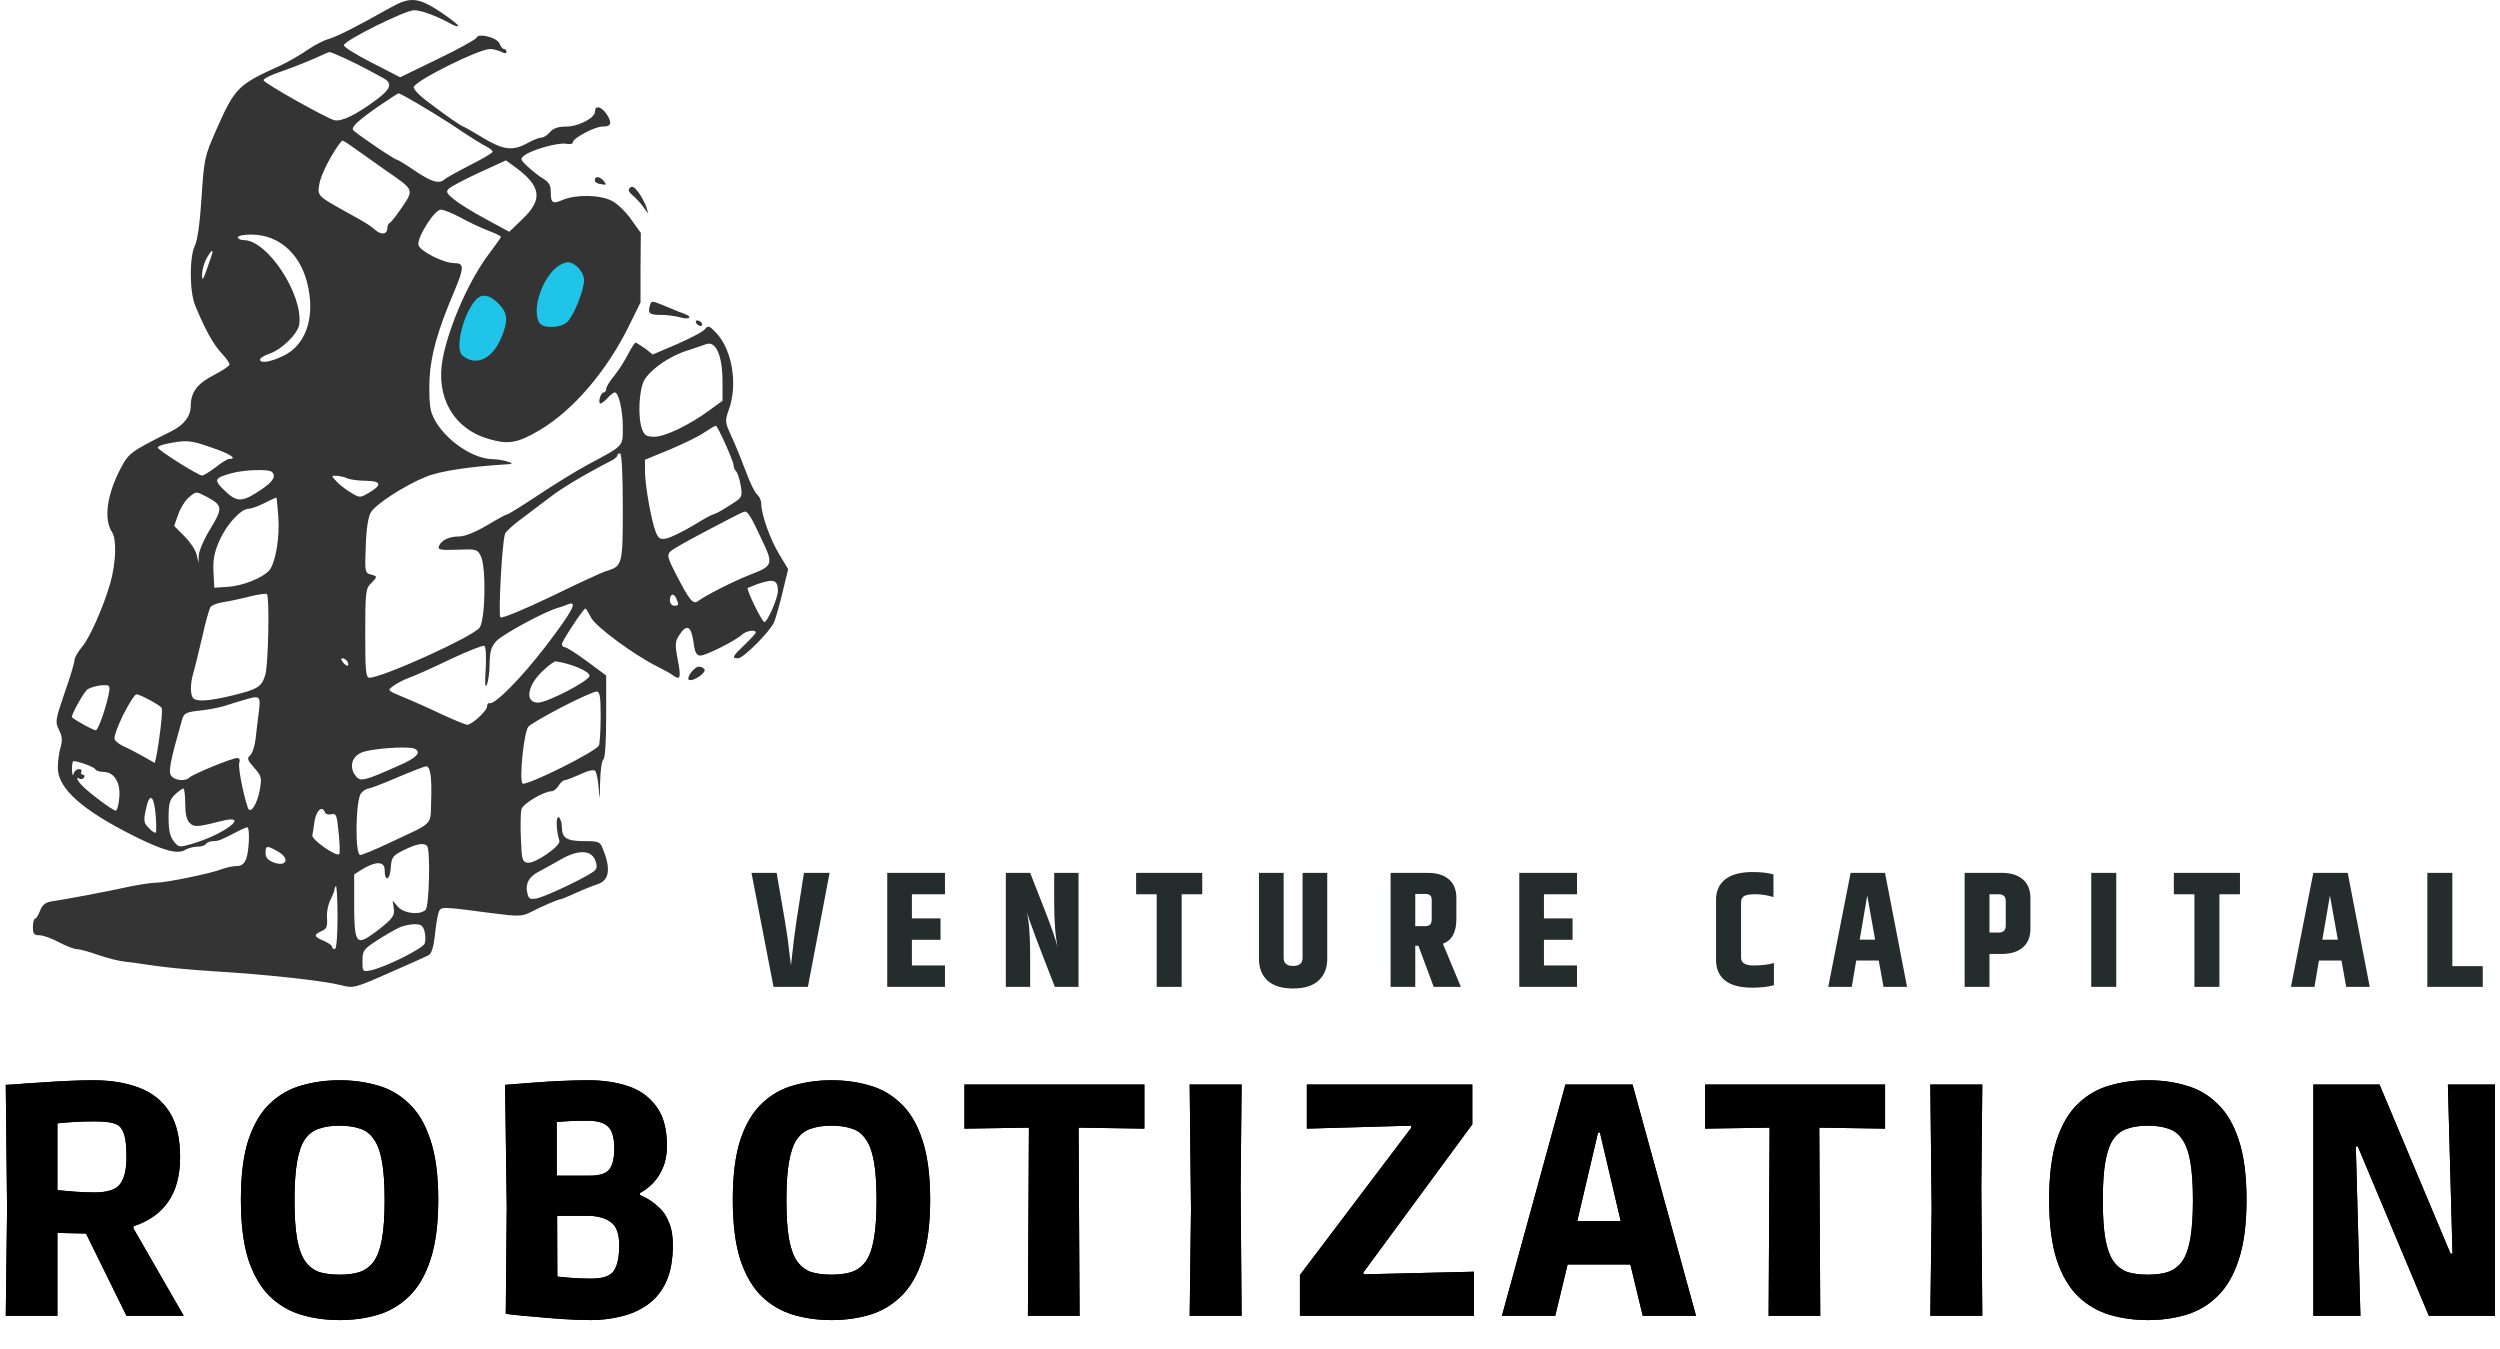 <svg width="76" height="41" viewBox="0 0 76 41" fill="none" xmlns="http://www.w3.org/2000/svg">
<path d="M0.175 40L0.215 36.74L0.175 32.98C0.215 32.98 0.332 32.973 0.525 32.96C0.719 32.94 0.952 32.923 1.225 32.91C1.499 32.89 1.779 32.873 2.065 32.86C2.352 32.847 2.609 32.84 2.835 32.84C3.375 32.84 3.842 32.917 4.235 33.07C4.635 33.223 4.942 33.47 5.155 33.81C5.369 34.15 5.475 34.607 5.475 35.18C5.475 35.733 5.355 36.183 5.115 36.53C4.875 36.877 4.522 37.127 4.055 37.28V37.34L5.585 40H3.845L2.615 37.5L1.745 37.48V40H0.175ZM2.865 36.25C3.272 36.25 3.535 36.163 3.655 35.99C3.782 35.817 3.845 35.55 3.845 35.19C3.845 34.863 3.822 34.63 3.775 34.49C3.729 34.35 3.669 34.257 3.595 34.21C3.535 34.17 3.445 34.14 3.325 34.12C3.205 34.1 3.055 34.09 2.875 34.09C2.609 34.09 2.392 34.097 2.225 34.11C2.059 34.117 1.899 34.13 1.745 34.15V36.18C1.939 36.2 2.132 36.217 2.325 36.23C2.519 36.243 2.699 36.25 2.865 36.25ZM10.323 40.13C9.916 40.13 9.529 40.077 9.163 39.97C8.803 39.863 8.483 39.677 8.203 39.41C7.929 39.143 7.713 38.773 7.553 38.3C7.399 37.82 7.323 37.21 7.323 36.47C7.323 35.73 7.399 35.123 7.553 34.65C7.713 34.177 7.929 33.81 8.203 33.55C8.483 33.283 8.803 33.1 9.163 33C9.529 32.893 9.916 32.84 10.323 32.84C10.736 32.84 11.123 32.893 11.483 33C11.843 33.1 12.159 33.283 12.433 33.55C12.713 33.81 12.929 34.177 13.083 34.65C13.243 35.123 13.323 35.73 13.323 36.47C13.323 37.21 13.243 37.82 13.083 38.3C12.929 38.773 12.713 39.143 12.433 39.41C12.159 39.677 11.843 39.863 11.483 39.97C11.123 40.077 10.736 40.13 10.323 40.13ZM10.323 38.75C10.563 38.75 10.766 38.723 10.933 38.67C11.106 38.61 11.249 38.503 11.363 38.35C11.476 38.19 11.559 37.96 11.613 37.66C11.666 37.36 11.693 36.97 11.693 36.49C11.693 36.003 11.666 35.61 11.613 35.31C11.559 35.01 11.476 34.783 11.363 34.63C11.256 34.47 11.116 34.363 10.943 34.31C10.769 34.25 10.563 34.22 10.323 34.22C10.083 34.22 9.876 34.25 9.703 34.31C9.529 34.363 9.386 34.47 9.273 34.63C9.166 34.783 9.086 35.01 9.033 35.31C8.979 35.61 8.953 36.003 8.953 36.49C8.953 36.977 8.979 37.37 9.033 37.67C9.086 37.963 9.169 38.19 9.283 38.35C9.396 38.503 9.536 38.61 9.703 38.67C9.876 38.723 10.083 38.75 10.323 38.75ZM17.965 40.13C17.705 40.13 17.425 40.12 17.125 40.1C16.825 40.08 16.541 40.057 16.275 40.03C16.015 40.01 15.798 39.99 15.625 39.97C15.458 39.95 15.375 39.94 15.375 39.94L15.405 36.71L15.355 32.98C15.355 32.98 15.438 32.973 15.605 32.96C15.771 32.947 15.985 32.93 16.245 32.91C16.505 32.89 16.781 32.873 17.075 32.86C17.368 32.847 17.641 32.84 17.895 32.84C18.335 32.84 18.735 32.9 19.095 33.02C19.455 33.14 19.741 33.347 19.955 33.64C20.168 33.927 20.275 34.323 20.275 34.83C20.275 35.083 20.235 35.303 20.155 35.49C20.081 35.67 19.985 35.823 19.865 35.95C19.751 36.07 19.631 36.167 19.505 36.24C19.385 36.307 19.275 36.35 19.175 36.37L19.455 35.57V37.03L19.045 36.19C19.225 36.237 19.398 36.3 19.565 36.38C19.731 36.46 19.881 36.563 20.015 36.69C20.155 36.81 20.261 36.967 20.335 37.16C20.415 37.347 20.455 37.573 20.455 37.84C20.455 38.3 20.385 38.68 20.245 38.98C20.105 39.273 19.915 39.503 19.675 39.67C19.435 39.837 19.168 39.953 18.875 40.02C18.581 40.093 18.278 40.13 17.965 40.13ZM17.975 38.87C18.328 38.87 18.558 38.79 18.665 38.63C18.771 38.463 18.825 38.207 18.825 37.86C18.825 37.507 18.738 37.27 18.565 37.15C18.391 37.023 18.155 36.96 17.855 36.96H16.235L16.935 36.26L16.945 39.51L16.805 38.8C16.798 38.793 16.851 38.797 16.965 38.81C17.078 38.823 17.225 38.837 17.405 38.85C17.591 38.863 17.781 38.87 17.975 38.87ZM17.935 35.74C18.228 35.74 18.425 35.677 18.525 35.55C18.625 35.417 18.675 35.203 18.675 34.91C18.675 34.59 18.611 34.37 18.485 34.25C18.365 34.13 18.158 34.07 17.865 34.07C17.658 34.07 17.481 34.073 17.335 34.08C17.195 34.087 17.058 34.097 16.925 34.11C16.798 34.117 16.651 34.127 16.485 34.14L16.925 33.41V36.44L16.225 35.74H17.935ZM25.277 40.13C24.871 40.13 24.484 40.077 24.117 39.97C23.757 39.863 23.437 39.677 23.157 39.41C22.884 39.143 22.667 38.773 22.507 38.3C22.354 37.82 22.277 37.21 22.277 36.47C22.277 35.73 22.354 35.123 22.507 34.65C22.667 34.177 22.884 33.81 23.157 33.55C23.437 33.283 23.757 33.1 24.117 33C24.484 32.893 24.871 32.84 25.277 32.84C25.691 32.84 26.077 32.893 26.437 33C26.797 33.1 27.114 33.283 27.387 33.55C27.667 33.81 27.884 34.177 28.037 34.65C28.197 35.123 28.277 35.73 28.277 36.47C28.277 37.21 28.197 37.82 28.037 38.3C27.884 38.773 27.667 39.143 27.387 39.41C27.114 39.677 26.797 39.863 26.437 39.97C26.077 40.077 25.691 40.13 25.277 40.13ZM25.277 38.75C25.517 38.75 25.721 38.723 25.887 38.67C26.061 38.61 26.204 38.503 26.317 38.35C26.431 38.19 26.514 37.96 26.567 37.66C26.621 37.36 26.647 36.97 26.647 36.49C26.647 36.003 26.621 35.61 26.567 35.31C26.514 35.01 26.431 34.783 26.317 34.63C26.211 34.47 26.071 34.363 25.897 34.31C25.724 34.25 25.517 34.22 25.277 34.22C25.037 34.22 24.831 34.25 24.657 34.31C24.484 34.363 24.341 34.47 24.227 34.63C24.121 34.783 24.041 35.01 23.987 35.31C23.934 35.61 23.907 36.003 23.907 36.49C23.907 36.977 23.934 37.37 23.987 37.67C24.041 37.963 24.124 38.19 24.237 38.35C24.351 38.503 24.491 38.61 24.657 38.67C24.831 38.723 25.037 38.75 25.277 38.75ZM31.249 40L31.279 34.28L29.319 34.31V32.97H34.789V34.31L32.789 34.28L32.819 40H31.249ZM36.166 40L36.206 36.76L36.166 32.97H37.745L37.715 36.1L37.745 40H36.166ZM39.518 40V38.76L42.898 34.29V34.22L39.728 34.31V32.97H44.758V34.18L41.448 38.68V38.74L44.808 38.66V40H39.518ZM45.659 40L47.589 32.97H49.629L51.559 40H49.939L49.399 37.76L50.269 38.44H46.949L47.819 37.76L47.279 40H45.659ZM47.789 37.8L47.249 37.12H49.969L49.429 37.8L48.479 33.75L49.339 34.43H47.879L48.739 33.75L47.789 37.8ZM53.766 40L53.796 34.28L51.836 34.31V32.97H57.306V34.31L55.306 34.28L55.336 40H53.766ZM58.682 40L58.722 36.76L58.682 32.97H60.262L60.232 36.1L60.262 40H58.682ZM65.294 40.13C64.888 40.13 64.501 40.077 64.135 39.97C63.775 39.863 63.455 39.677 63.175 39.41C62.901 39.143 62.684 38.773 62.525 38.3C62.371 37.82 62.294 37.21 62.294 36.47C62.294 35.73 62.371 35.123 62.525 34.65C62.684 34.177 62.901 33.81 63.175 33.55C63.455 33.283 63.775 33.1 64.135 33C64.501 32.893 64.888 32.84 65.294 32.84C65.708 32.84 66.094 32.893 66.454 33C66.814 33.1 67.131 33.283 67.404 33.55C67.684 33.81 67.901 34.177 68.055 34.65C68.215 35.123 68.294 35.73 68.294 36.47C68.294 37.21 68.215 37.82 68.055 38.3C67.901 38.773 67.684 39.143 67.404 39.41C67.131 39.677 66.814 39.863 66.454 39.97C66.094 40.077 65.708 40.13 65.294 40.13ZM65.294 38.75C65.534 38.75 65.738 38.723 65.904 38.67C66.078 38.61 66.221 38.503 66.335 38.35C66.448 38.19 66.531 37.96 66.585 37.66C66.638 37.36 66.665 36.97 66.665 36.49C66.665 36.003 66.638 35.61 66.585 35.31C66.531 35.01 66.448 34.783 66.335 34.63C66.228 34.47 66.088 34.363 65.915 34.31C65.741 34.25 65.534 34.22 65.294 34.22C65.055 34.22 64.848 34.25 64.674 34.31C64.501 34.363 64.358 34.47 64.245 34.63C64.138 34.783 64.058 35.01 64.004 35.31C63.951 35.61 63.925 36.003 63.925 36.49C63.925 36.977 63.951 37.37 64.004 37.67C64.058 37.963 64.141 38.19 64.254 38.35C64.368 38.503 64.508 38.61 64.674 38.67C64.848 38.723 65.055 38.75 65.294 38.75ZM70.326 40V32.97H72.337L74.496 38.11H74.556L74.416 32.97H75.847V40H73.837L71.677 34.85H71.617L71.757 40H70.326Z" fill="black"/>
<path d="M0.175 40L0.215 36.74L0.175 32.98C0.215 32.98 0.332 32.973 0.525 32.96C0.719 32.94 0.952 32.923 1.225 32.91C1.499 32.89 1.779 32.873 2.065 32.86C2.352 32.847 2.609 32.84 2.835 32.84C3.375 32.84 3.842 32.917 4.235 33.07C4.635 33.223 4.942 33.47 5.155 33.81C5.369 34.15 5.475 34.607 5.475 35.18C5.475 35.733 5.355 36.183 5.115 36.53C4.875 36.877 4.522 37.127 4.055 37.28V37.34L5.585 40H3.845L2.615 37.5L1.745 37.48V40H0.175ZM2.865 36.25C3.272 36.25 3.535 36.163 3.655 35.99C3.782 35.817 3.845 35.55 3.845 35.19C3.845 34.863 3.822 34.63 3.775 34.49C3.729 34.35 3.669 34.257 3.595 34.21C3.535 34.17 3.445 34.14 3.325 34.12C3.205 34.1 3.055 34.09 2.875 34.09C2.609 34.09 2.392 34.097 2.225 34.11C2.059 34.117 1.899 34.13 1.745 34.15V36.18C1.939 36.2 2.132 36.217 2.325 36.23C2.519 36.243 2.699 36.25 2.865 36.25ZM10.323 40.13C9.916 40.13 9.529 40.077 9.163 39.97C8.803 39.863 8.483 39.677 8.203 39.41C7.929 39.143 7.713 38.773 7.553 38.3C7.399 37.82 7.323 37.21 7.323 36.47C7.323 35.73 7.399 35.123 7.553 34.65C7.713 34.177 7.929 33.81 8.203 33.55C8.483 33.283 8.803 33.1 9.163 33C9.529 32.893 9.916 32.84 10.323 32.84C10.736 32.84 11.123 32.893 11.483 33C11.843 33.1 12.159 33.283 12.433 33.55C12.713 33.81 12.929 34.177 13.083 34.65C13.243 35.123 13.323 35.73 13.323 36.47C13.323 37.21 13.243 37.82 13.083 38.3C12.929 38.773 12.713 39.143 12.433 39.41C12.159 39.677 11.843 39.863 11.483 39.97C11.123 40.077 10.736 40.13 10.323 40.13ZM10.323 38.75C10.563 38.75 10.766 38.723 10.933 38.67C11.106 38.61 11.249 38.503 11.363 38.35C11.476 38.19 11.559 37.96 11.613 37.66C11.666 37.36 11.693 36.97 11.693 36.49C11.693 36.003 11.666 35.61 11.613 35.31C11.559 35.01 11.476 34.783 11.363 34.63C11.256 34.47 11.116 34.363 10.943 34.31C10.769 34.25 10.563 34.22 10.323 34.22C10.083 34.22 9.876 34.25 9.703 34.31C9.529 34.363 9.386 34.47 9.273 34.63C9.166 34.783 9.086 35.01 9.033 35.31C8.979 35.61 8.953 36.003 8.953 36.49C8.953 36.977 8.979 37.37 9.033 37.67C9.086 37.963 9.169 38.19 9.283 38.35C9.396 38.503 9.536 38.61 9.703 38.67C9.876 38.723 10.083 38.75 10.323 38.75ZM17.965 40.13C17.705 40.13 17.425 40.12 17.125 40.1C16.825 40.08 16.541 40.057 16.275 40.03C16.015 40.01 15.798 39.99 15.625 39.97C15.458 39.95 15.375 39.94 15.375 39.94L15.405 36.71L15.355 32.98C15.355 32.98 15.438 32.973 15.605 32.96C15.771 32.947 15.985 32.93 16.245 32.91C16.505 32.89 16.781 32.873 17.075 32.86C17.368 32.847 17.641 32.84 17.895 32.84C18.335 32.84 18.735 32.9 19.095 33.02C19.455 33.14 19.741 33.347 19.955 33.64C20.168 33.927 20.275 34.323 20.275 34.83C20.275 35.083 20.235 35.303 20.155 35.49C20.081 35.67 19.985 35.823 19.865 35.95C19.751 36.07 19.631 36.167 19.505 36.24C19.385 36.307 19.275 36.35 19.175 36.37L19.455 35.57V37.03L19.045 36.19C19.225 36.237 19.398 36.3 19.565 36.38C19.731 36.46 19.881 36.563 20.015 36.69C20.155 36.81 20.261 36.967 20.335 37.16C20.415 37.347 20.455 37.573 20.455 37.84C20.455 38.3 20.385 38.68 20.245 38.98C20.105 39.273 19.915 39.503 19.675 39.67C19.435 39.837 19.168 39.953 18.875 40.02C18.581 40.093 18.278 40.13 17.965 40.13ZM17.975 38.87C18.328 38.87 18.558 38.79 18.665 38.63C18.771 38.463 18.825 38.207 18.825 37.86C18.825 37.507 18.738 37.27 18.565 37.15C18.391 37.023 18.155 36.96 17.855 36.96H16.235L16.935 36.26L16.945 39.51L16.805 38.8C16.798 38.793 16.851 38.797 16.965 38.81C17.078 38.823 17.225 38.837 17.405 38.85C17.591 38.863 17.781 38.87 17.975 38.87ZM17.935 35.74C18.228 35.74 18.425 35.677 18.525 35.55C18.625 35.417 18.675 35.203 18.675 34.91C18.675 34.59 18.611 34.37 18.485 34.25C18.365 34.13 18.158 34.07 17.865 34.07C17.658 34.07 17.481 34.073 17.335 34.08C17.195 34.087 17.058 34.097 16.925 34.11C16.798 34.117 16.651 34.127 16.485 34.14L16.925 33.41V36.44L16.225 35.74H17.935ZM25.277 40.13C24.871 40.13 24.484 40.077 24.117 39.97C23.757 39.863 23.437 39.677 23.157 39.41C22.884 39.143 22.667 38.773 22.507 38.3C22.354 37.82 22.277 37.21 22.277 36.47C22.277 35.73 22.354 35.123 22.507 34.65C22.667 34.177 22.884 33.81 23.157 33.55C23.437 33.283 23.757 33.1 24.117 33C24.484 32.893 24.871 32.84 25.277 32.84C25.691 32.84 26.077 32.893 26.437 33C26.797 33.1 27.114 33.283 27.387 33.55C27.667 33.81 27.884 34.177 28.037 34.65C28.197 35.123 28.277 35.73 28.277 36.47C28.277 37.21 28.197 37.82 28.037 38.3C27.884 38.773 27.667 39.143 27.387 39.41C27.114 39.677 26.797 39.863 26.437 39.97C26.077 40.077 25.691 40.13 25.277 40.13ZM25.277 38.75C25.517 38.75 25.721 38.723 25.887 38.67C26.061 38.61 26.204 38.503 26.317 38.35C26.431 38.19 26.514 37.96 26.567 37.66C26.621 37.36 26.647 36.97 26.647 36.49C26.647 36.003 26.621 35.61 26.567 35.31C26.514 35.01 26.431 34.783 26.317 34.63C26.211 34.47 26.071 34.363 25.897 34.31C25.724 34.25 25.517 34.22 25.277 34.22C25.037 34.22 24.831 34.25 24.657 34.31C24.484 34.363 24.341 34.47 24.227 34.63C24.121 34.783 24.041 35.01 23.987 35.31C23.934 35.61 23.907 36.003 23.907 36.49C23.907 36.977 23.934 37.37 23.987 37.67C24.041 37.963 24.124 38.19 24.237 38.35C24.351 38.503 24.491 38.61 24.657 38.67C24.831 38.723 25.037 38.75 25.277 38.75ZM31.249 40L31.279 34.28L29.319 34.31V32.97H34.789V34.31L32.789 34.28L32.819 40H31.249ZM36.166 40L36.206 36.76L36.166 32.97H37.745L37.715 36.1L37.745 40H36.166ZM39.518 40V38.76L42.898 34.29V34.22L39.728 34.31V32.97H44.758V34.18L41.448 38.68V38.74L44.808 38.66V40H39.518ZM45.659 40L47.589 32.97H49.629L51.559 40H49.939L49.399 37.76L50.269 38.44H46.949L47.819 37.76L47.279 40H45.659ZM47.789 37.8L47.249 37.12H49.969L49.429 37.8L48.479 33.75L49.339 34.43H47.879L48.739 33.75L47.789 37.8ZM53.766 40L53.796 34.28L51.836 34.31V32.97H57.306V34.31L55.306 34.28L55.336 40H53.766ZM58.682 40L58.722 36.76L58.682 32.97H60.262L60.232 36.1L60.262 40H58.682ZM65.294 40.13C64.888 40.13 64.501 40.077 64.135 39.97C63.775 39.863 63.455 39.677 63.175 39.41C62.901 39.143 62.684 38.773 62.525 38.3C62.371 37.82 62.294 37.21 62.294 36.47C62.294 35.73 62.371 35.123 62.525 34.65C62.684 34.177 62.901 33.81 63.175 33.55C63.455 33.283 63.775 33.1 64.135 33C64.501 32.893 64.888 32.84 65.294 32.84C65.708 32.84 66.094 32.893 66.454 33C66.814 33.1 67.131 33.283 67.404 33.55C67.684 33.81 67.901 34.177 68.055 34.65C68.215 35.123 68.294 35.73 68.294 36.47C68.294 37.21 68.215 37.82 68.055 38.3C67.901 38.773 67.684 39.143 67.404 39.41C67.131 39.677 66.814 39.863 66.454 39.97C66.094 40.077 65.708 40.13 65.294 40.13ZM65.294 38.75C65.534 38.75 65.738 38.723 65.904 38.67C66.078 38.61 66.221 38.503 66.335 38.35C66.448 38.19 66.531 37.96 66.585 37.66C66.638 37.36 66.665 36.97 66.665 36.49C66.665 36.003 66.638 35.61 66.585 35.31C66.531 35.01 66.448 34.783 66.335 34.63C66.228 34.47 66.088 34.363 65.915 34.31C65.741 34.25 65.534 34.22 65.294 34.22C65.055 34.22 64.848 34.25 64.674 34.31C64.501 34.363 64.358 34.47 64.245 34.63C64.138 34.783 64.058 35.01 64.004 35.31C63.951 35.61 63.925 36.003 63.925 36.49C63.925 36.977 63.951 37.37 64.004 37.67C64.058 37.963 64.141 38.19 64.254 38.35C64.368 38.503 64.508 38.61 64.674 38.67C64.848 38.723 65.055 38.75 65.294 38.75ZM70.326 40V32.97H72.337L74.496 38.11H74.556L74.416 32.97H75.847V40H73.837L71.677 34.85H71.617L71.757 40H70.326Z" fill="black"/>
<path d="M24.44 26.535H25.22L24.56 30H23.515L22.845 26.535H23.61C23.804 27.638 23.915 28.305 23.945 28.535C23.975 28.765 24.009 29.037 24.045 29.35C24.109 28.753 24.164 28.307 24.21 28.01L24.44 26.535ZM26.972 26.535H28.727V27.185H27.722V27.92H28.592V28.57H27.722V29.35H28.727V30H26.972V26.535ZM32.047 26.535H32.787V30H32.067C31.573 28.74 31.288 27.98 31.212 27.72C31.282 27.983 31.317 28.437 31.317 29.08V30H30.577V26.535H31.317L31.772 27.695C31.965 28.192 32.095 28.568 32.162 28.825C32.085 28.502 32.047 28.028 32.047 27.405V26.535ZM36.548 26.535V27.185H35.923V30H35.163V27.185H34.538V26.535H36.548ZM39.598 26.535H40.348V29.155C40.348 29.428 40.26 29.647 40.083 29.81C39.91 29.97 39.652 30.05 39.308 30.05C38.968 30.05 38.71 29.97 38.533 29.81C38.36 29.65 38.273 29.432 38.273 29.155V26.535H39.023V29.115C39.023 29.282 39.118 29.365 39.308 29.365C39.502 29.365 39.598 29.282 39.598 29.115V26.535ZM43.024 28.75V30H42.274V26.535H43.404C43.677 26.535 43.891 26.6 44.044 26.73C44.197 26.86 44.274 27.05 44.274 27.3V27.94C44.274 28.34 44.137 28.59 43.864 28.69L44.409 30H43.584L43.119 28.75H43.024ZM43.024 27.175V28.155H43.319C43.395 28.155 43.449 28.138 43.479 28.105C43.509 28.072 43.524 28.013 43.524 27.93V27.365C43.524 27.292 43.507 27.242 43.474 27.215C43.441 27.188 43.389 27.175 43.319 27.175H43.024ZM46.186 26.535H47.941V27.185H46.936V27.92H47.806V28.57H46.936V29.35H47.941V30H46.186V26.535ZM52.168 27.355C52.168 27.088 52.26 26.882 52.443 26.735C52.63 26.585 52.91 26.51 53.283 26.51C53.53 26.51 53.74 26.533 53.913 26.58V27.27C53.727 27.213 53.541 27.185 53.358 27.185C53.178 27.185 53.062 27.207 53.008 27.25C52.955 27.29 52.928 27.35 52.928 27.43V29.11C52.928 29.27 53.053 29.35 53.303 29.35C53.556 29.35 53.765 29.325 53.928 29.275V29.95C53.748 30 53.53 30.025 53.273 30.025C52.9 30.025 52.621 29.952 52.438 29.805C52.258 29.658 52.168 29.452 52.168 29.185V27.355ZM57.259 30L57.114 29.2H56.429L56.294 30H55.579L56.259 26.535H57.304L57.974 30H57.259ZM56.534 28.565H57.004L56.764 27.225L56.534 28.565ZM60.975 27.395C60.975 27.255 60.903 27.185 60.76 27.185H60.48V28.35H60.76C60.903 28.35 60.975 28.28 60.975 28.14V27.395ZM59.725 26.535H60.855C61.125 26.535 61.337 26.6 61.49 26.73C61.647 26.86 61.725 27.052 61.725 27.305V28.23C61.725 28.483 61.647 28.675 61.49 28.805C61.337 28.935 61.125 29 60.855 29H60.48V30H59.725V26.535ZM63.574 26.535H64.334V30H63.574V26.535ZM68.095 26.535V27.185H67.47V30H66.71V27.185H66.085V26.535H68.095ZM71.325 30L71.18 29.2H70.495L70.36 30H69.645L70.325 26.535H71.37L72.04 30H71.325ZM70.6 28.565H71.07L70.83 27.225L70.6 28.565ZM73.791 26.535H74.551V29.37H75.476V30H73.791V26.535Z" fill="#252C2C"/>
<ellipse cx="15.975" cy="9.493" rx="1.567" ry="2.836" transform="rotate(45 15.975 9.493)" fill="#20C4E8"/>
<path d="M13.402 0.37C13.713 0.581 13.957 0.774 13.932 0.791C13.915 0.808 13.831 0.791 13.739 0.741C13.284 0.488 12.812 0.311 12.585 0.311C12.307 0.32 10.497 1.212 10.455 1.372C10.438 1.423 10.817 1.658 11.297 1.903L12.164 2.349L13.309 1.793C13.941 1.49 14.471 1.195 14.488 1.145C14.539 0.993 15.128 1.145 15.187 1.33C15.22 1.414 15.279 1.49 15.322 1.49C15.364 1.49 15.397 1.532 15.397 1.574C15.397 1.633 15.347 1.633 15.237 1.574C15.145 1.532 14.993 1.49 14.9 1.49C14.555 1.49 12.661 2.433 12.577 2.644C12.56 2.703 12.754 2.913 13.023 3.107C13.587 3.536 14.042 3.848 14.084 3.848C14.101 3.848 14.37 3.999 14.673 4.184C15.296 4.563 15.591 4.597 16.029 4.353C16.197 4.26 16.382 4.184 16.45 4.184C16.526 4.184 16.643 4.109 16.719 4.016C16.82 3.898 16.972 3.848 17.207 3.848C17.586 3.848 18.091 3.587 18.091 3.384C18.091 3.157 18.344 3.267 18.496 3.561C18.605 3.772 18.555 3.848 18.31 3.848C18.083 3.848 17.418 4.201 17.418 4.319C17.418 4.378 17.325 4.395 17.207 4.37C16.972 4.327 16.18 4.546 15.944 4.723C15.81 4.824 15.81 4.849 16.037 5.06C16.172 5.186 16.382 5.355 16.509 5.43C16.685 5.531 16.744 5.632 16.744 5.826C16.744 6.18 16.795 6.213 17.123 6.07C17.519 5.91 18.243 5.919 18.597 6.104C18.757 6.18 19.018 6.432 19.186 6.668L19.481 7.081L19.472 8.141V9.194L19.119 9.91C18.445 11.282 17.418 12.477 16.408 13.075C15.734 13.471 15.465 13.521 14.858 13.345C13.781 13.033 13.233 12.065 13.461 10.886C13.663 9.867 14.277 8.478 14.9 7.67C15.077 7.434 15.229 7.224 15.229 7.198C15.229 7.173 15.052 7.089 14.825 7.005C14.606 6.921 14.235 6.744 13.991 6.609C13.755 6.483 13.486 6.373 13.402 6.373C13.208 6.373 12.678 7.215 12.72 7.443C12.754 7.628 13.478 7.998 13.806 7.998C14.117 7.998 14.117 8.125 13.806 8.866C13.301 10.053 13.099 10.777 13.057 11.518C13.04 11.956 13.057 12.368 13.116 12.536C13.343 13.227 14.286 13.943 14.968 13.959C15.279 13.959 15.726 14.102 15.481 14.111C14.32 14.178 13.385 14.313 12.939 14.498C12.299 14.759 11.44 15.315 11.28 15.567C11.196 15.694 11.137 16.064 11.12 16.586C11.086 17.369 11.095 17.42 11.263 17.462C11.482 17.521 11.482 17.529 11.272 17.74C11.12 17.891 11.103 18.017 11.103 19.255C11.103 20.392 11.12 20.602 11.23 20.602C11.625 20.602 14.395 19.348 14.581 19.078C14.757 18.826 14.783 17.226 14.614 16.898C14.513 16.696 14.471 16.687 13.899 16.712C13.385 16.729 13.301 16.712 13.343 16.603C13.419 16.418 13.654 16.308 13.966 16.308C14.126 16.308 14.463 16.174 14.8 15.972C15.111 15.786 15.389 15.635 15.422 15.635C15.456 15.635 15.877 15.374 16.357 15.054C16.837 14.734 17.519 14.313 17.881 14.119C18.984 13.53 18.933 13.58 18.933 12.983C18.933 12.469 18.807 11.93 18.689 11.93C18.647 11.93 18.555 12.006 18.47 12.099C18.386 12.191 18.294 12.267 18.251 12.267C18.218 12.267 18.209 12.191 18.235 12.099C18.26 12.006 18.31 11.93 18.352 11.93C18.395 11.93 18.428 11.88 18.428 11.821C18.428 11.762 18.538 11.585 18.672 11.425C18.799 11.265 18.992 10.97 19.093 10.768C19.194 10.575 19.296 10.415 19.321 10.415C19.338 10.415 19.472 10.499 19.607 10.591L19.843 10.777L20.592 10.457C20.996 10.28 21.384 10.078 21.434 10.002C21.527 9.884 21.569 9.901 21.788 10.137C22.259 10.65 22.427 11.678 22.166 12.427C22.032 12.806 22.032 12.823 22.242 13.277C22.36 13.53 22.554 14.01 22.68 14.347C22.798 14.675 22.958 14.995 23.025 15.045C23.093 15.104 23.143 15.222 23.143 15.315C23.143 15.635 23.404 16.376 23.682 16.839L23.96 17.302L23.791 18.001C23.699 18.388 23.581 18.8 23.53 18.918C23.404 19.205 22.596 20.013 22.436 20.013C22.234 20.013 22.267 19.954 22.638 19.6C22.823 19.424 22.975 19.255 22.975 19.23C22.975 19.129 22.697 19.171 22.562 19.289C22.352 19.483 21.459 19.929 21.291 19.929C21.173 19.929 21.122 19.836 21.08 19.508C21.013 19.028 20.87 18.96 20.651 19.306C20.525 19.491 20.516 19.592 20.601 20.038C20.71 20.602 20.685 20.695 20.466 20.535C20.39 20.476 20.188 20.366 20.02 20.282C19.312 19.937 18.091 19.045 17.965 18.767C17.889 18.624 17.814 18.497 17.797 18.497C17.738 18.497 17.081 19.491 17.081 19.584C17.081 19.634 17.123 19.676 17.174 19.676C17.224 19.676 17.527 19.87 17.847 20.105L18.428 20.535V21.781C18.428 22.53 18.395 23.052 18.344 23.086C18.294 23.111 18.251 23.431 18.243 23.785C18.235 24.34 18.226 24.366 18.201 23.97C18.184 23.718 18.134 23.473 18.091 23.431C18.049 23.389 17.856 23.431 17.637 23.541C17.426 23.633 17.216 23.718 17.165 23.718C17.123 23.718 17.039 23.793 16.98 23.886C16.921 23.979 16.829 24.054 16.77 24.054C16.534 24.054 15.894 24.433 15.852 24.602C15.827 24.694 15.818 25.09 15.835 25.486C15.86 26.134 15.877 26.201 16.037 26.227C16.265 26.26 17.047 25.721 17.005 25.561C16.904 25.233 16.896 24.795 16.988 24.846C17.039 24.879 17.081 25.014 17.081 25.14C17.081 25.477 17.224 25.57 17.763 25.57C18.201 25.57 18.243 25.587 18.327 25.805C18.58 26.428 18.521 26.765 18.159 26.883C18.049 26.917 17.771 27.026 17.527 27.136C17.292 27.245 17.064 27.338 17.039 27.338C16.972 27.338 16.5 27.54 16.105 27.742C15.869 27.86 15.734 27.86 15.01 27.767C13.335 27.548 13.402 27.548 13.326 27.767C13.292 27.877 13.242 28.197 13.217 28.466C13.183 28.778 13.116 28.988 13.04 29.03C12.972 29.072 12.425 29.316 11.827 29.577C10.775 30.041 10.741 30.049 10.362 29.948C9.832 29.813 8.064 29.619 6.498 29.527C5.791 29.485 4.957 29.401 4.646 29.35C4.326 29.3 3.938 29.249 3.778 29.232C3.61 29.215 3.256 29.123 2.979 29.03C2.701 28.929 2.414 28.853 2.33 28.853C2.254 28.853 2.01 28.761 1.791 28.643C1.572 28.525 1.303 28.432 1.202 28.432C1.034 28.432 1 28.39 1 28.18C1 28.037 1.034 27.927 1.067 27.927C1.101 27.927 1.168 27.818 1.219 27.683C1.295 27.498 1.379 27.43 1.598 27.397C2.103 27.321 3.298 27.094 3.905 26.959C4.225 26.892 4.612 26.833 4.755 26.833C5.05 26.833 6.405 26.555 6.75 26.42C6.885 26.37 7.079 26.328 7.197 26.328C7.34 26.328 7.424 26.26 7.483 26.109C7.576 25.873 7.601 25.149 7.517 25.149C7.491 25.149 7.348 25.208 7.205 25.284C6.708 25.544 6.641 25.57 6.481 25.57C6.388 25.57 6.287 25.612 6.262 25.654C6.237 25.704 6.119 25.738 6.001 25.738C5.892 25.738 5.732 25.78 5.639 25.831C5.412 25.982 4.974 25.864 4.098 25.427C2.507 24.635 1.758 23.97 1.758 23.347C1.758 23.153 1.791 22.875 1.842 22.716C1.901 22.505 1.892 22.379 1.791 22.185C1.674 21.949 1.682 21.89 1.96 21.074C2.128 20.602 2.263 20.156 2.263 20.072C2.263 19.996 2.372 19.811 2.499 19.659C2.718 19.407 3.147 18.447 3.349 17.74C3.526 17.125 3.551 16.401 3.408 16.182C3.147 15.786 3.248 15.037 3.669 14.237C3.913 13.774 3.964 13.732 5.227 13.101C5.605 12.907 5.799 12.646 5.799 12.326C5.799 11.922 6.01 11.652 6.506 11.4C6.767 11.265 6.978 11.122 6.978 11.08C6.978 11.029 6.868 10.878 6.725 10.726C6.481 10.465 6.22 9.985 5.934 9.287C5.757 8.866 5.757 7.796 5.925 7.468C6.001 7.316 6.077 6.786 6.127 6.011C6.203 4.841 6.22 4.757 6.548 4.008C7.146 2.652 7.214 2.585 8.535 1.987C8.763 1.877 9.133 1.667 9.352 1.515C9.571 1.364 9.857 1.221 9.984 1.187C10.211 1.128 10.851 0.808 11.861 0.236C12.476 -0.11 12.711 -0.084 13.402 0.37ZM9.563 1.776C9.318 1.886 8.864 2.063 8.552 2.172C8.241 2.273 7.997 2.399 8.013 2.441C8.047 2.543 9.899 3.578 10.16 3.654C10.388 3.704 10.825 3.494 11.465 3.014C11.886 2.703 11.937 2.526 11.651 2.374C11.558 2.324 11.314 2.189 11.103 2.079C10.783 1.903 10.118 1.6 10.026 1.583C10.009 1.574 9.798 1.667 9.563 1.776ZM11.566 3.191C10.918 3.637 10.674 3.856 10.733 3.949C10.783 4.033 11.996 4.858 12.072 4.858C12.097 4.858 12.349 5.009 12.619 5.195C13.116 5.531 13.351 5.599 13.511 5.456C13.553 5.414 13.899 5.22 14.277 5.026C14.665 4.833 14.976 4.647 14.976 4.614C14.976 4.58 14.892 4.504 14.783 4.454C14.572 4.336 14.488 4.294 13.654 3.738C13.065 3.359 12.198 2.846 12.114 2.837C12.097 2.837 11.853 2.997 11.566 3.191ZM10.059 4.774C9.891 5.06 9.731 5.43 9.706 5.607C9.647 5.952 9.655 5.961 10.522 6.441C11.162 6.794 11.238 6.845 11.415 6.996C11.6 7.156 11.777 7.123 11.777 6.921C11.777 6.862 11.811 6.794 11.844 6.778C11.886 6.761 12.055 6.55 12.223 6.298C12.585 5.759 12.594 5.776 11.735 5.186C11.415 4.959 10.994 4.664 10.809 4.53C10.623 4.395 10.447 4.277 10.413 4.277C10.379 4.269 10.219 4.496 10.059 4.774ZM13.646 5.734C13.545 5.826 13.579 5.885 13.814 6.07C13.966 6.197 14.404 6.466 14.783 6.668L15.481 7.047L15.902 6.643C16.509 6.053 16.45 5.658 15.658 5.077L15.38 4.875L14.572 5.245C14.117 5.456 13.705 5.675 13.646 5.734ZM7.23 7.215C7.23 7.257 7.315 7.3 7.416 7.3C8.123 7.3 9.209 8.933 9.099 9.851C9.066 10.137 8.569 10.625 8.19 10.752C8.03 10.81 7.904 10.886 7.904 10.928C7.904 11.055 8.215 11.012 8.611 10.819C9.268 10.507 9.563 9.724 9.377 8.773C9.192 7.771 8.519 7.131 7.635 7.131C7.416 7.131 7.23 7.165 7.23 7.215ZM6.262 7.889C6.195 8.024 6.136 8.242 6.144 8.369C6.144 8.554 6.178 8.504 6.304 8.141C6.489 7.611 6.481 7.636 6.431 7.636C6.414 7.636 6.338 7.746 6.262 7.889ZM16.879 8.158C16.433 8.571 16.172 9.455 16.399 9.817C16.517 9.994 17.039 9.977 17.241 9.792C17.435 9.615 17.755 8.823 17.755 8.52C17.755 8.268 17.485 7.973 17.258 7.973C17.165 7.973 16.997 8.057 16.879 8.158ZM14.454 9.127C14.067 9.573 13.823 10.617 14.059 10.81C14.471 11.147 14.959 10.92 15.237 10.272C15.456 9.75 15.439 9.514 15.153 9.228C14.875 8.95 14.639 8.916 14.454 9.127ZM20.912 10.65C20.365 10.819 19.809 11.206 19.599 11.534C19.422 11.829 19.38 12.68 19.523 13.058C19.59 13.235 19.657 13.277 19.893 13.277C20.213 13.277 20.954 12.924 21.56 12.477L21.964 12.183V11.593C21.964 10.81 21.762 10.347 21.459 10.465C21.392 10.491 21.139 10.575 20.912 10.65ZM21.417 13.143C21.257 13.261 20.777 13.488 20.365 13.665L19.607 13.976V14.321C19.607 14.742 19.801 15.837 19.935 16.174C20.02 16.376 20.07 16.409 20.264 16.367C20.39 16.342 20.752 16.165 21.064 15.98C21.375 15.786 21.653 15.635 21.695 15.635C21.729 15.635 21.948 15.517 22.166 15.374C22.571 15.121 22.571 15.121 22.52 14.768C22.486 14.574 22.427 14.38 22.377 14.33C22.335 14.288 22.301 14.204 22.301 14.145C22.301 14.018 21.813 12.941 21.762 12.941C21.737 12.941 21.586 13.033 21.417 13.143ZM5.041 13.496C4.898 13.53 4.789 13.572 4.797 13.606C4.797 13.681 6.026 14.456 6.144 14.456C6.195 14.456 6.38 14.338 6.557 14.204C6.734 14.06 6.919 13.951 6.969 13.951C7.239 13.951 6.986 13.791 6.405 13.597C5.791 13.378 5.656 13.37 5.041 13.496ZM18.765 13.85C18.765 13.883 18.689 13.951 18.605 13.993C17.696 14.464 17.056 14.852 16.702 15.13C16.466 15.306 16.079 15.601 15.844 15.778C15.599 15.955 15.38 16.157 15.355 16.224C15.262 16.451 15.145 18.7 15.212 18.767C15.254 18.809 15.944 18.523 16.753 18.135C17.561 17.74 18.31 17.395 18.428 17.361C18.925 17.209 18.933 17.184 18.933 15.408C18.933 14.38 18.9 13.783 18.849 13.783C18.799 13.783 18.765 13.808 18.765 13.85ZM7.028 14.389C6.506 14.532 6.489 14.591 6.843 14.928C7.214 15.281 7.373 15.273 7.963 14.869C8.308 14.633 8.401 14.473 8.266 14.347C8.182 14.254 7.407 14.279 7.028 14.389ZM10.219 14.624C10.303 14.726 10.505 14.877 10.657 14.97C10.935 15.138 10.943 15.138 11.204 14.986C11.625 14.742 11.6 14.624 11.129 14.616C10.91 14.616 10.649 14.582 10.556 14.54C10.463 14.498 10.312 14.464 10.228 14.464C10.068 14.456 10.068 14.464 10.219 14.624ZM5.732 15.13C5.631 15.214 5.488 15.441 5.42 15.635L5.294 15.988L5.605 16.3C5.774 16.468 5.942 16.712 5.976 16.856L6.035 17.108L6.043 16.872C6.052 16.746 6.203 16.384 6.397 16.073C6.776 15.45 6.767 15.365 6.304 15.113C5.951 14.928 5.967 14.928 5.732 15.13ZM8.03 15.298C7.845 15.391 7.635 15.466 7.559 15.466C7.331 15.466 6.902 15.921 6.675 16.426C6.515 16.788 6.473 16.999 6.489 17.378L6.515 17.866L6.919 17.841C7.382 17.807 7.963 17.58 8.182 17.344C8.375 17.117 8.51 16.342 8.46 15.694C8.409 15.096 8.418 15.13 8.384 15.13C8.375 15.13 8.215 15.205 8.03 15.298ZM22.133 15.795C20.87 16.451 20.483 16.67 20.373 16.771C20.272 16.872 20.297 16.974 20.575 17.504C20.962 18.253 21.072 18.388 21.224 18.27C21.434 18.11 22.259 17.689 22.764 17.487C23.505 17.201 23.522 17.167 23.16 16.409C22.849 15.736 22.739 15.551 22.646 15.551C22.613 15.551 22.385 15.66 22.133 15.795ZM23.05 17.748C22.891 17.807 22.747 17.866 22.731 17.874C22.68 17.916 23.168 18.91 23.236 18.91C23.328 18.918 23.648 18.177 23.648 17.967C23.648 17.63 23.53 17.588 23.05 17.748ZM6.793 18.304C6.616 18.329 6.447 18.396 6.405 18.447C6.363 18.497 6.245 18.918 6.144 19.381C6.035 19.845 5.917 20.333 5.875 20.468C5.774 20.804 5.782 21.166 5.892 21.242C6.043 21.335 6.397 21.301 7.037 21.149C7.828 20.956 7.954 20.889 8.064 20.518C8.157 20.207 8.199 18.144 8.114 18.06C8.089 18.034 7.853 18.068 7.584 18.135C7.323 18.203 6.961 18.279 6.793 18.304ZM20.365 18.245C20.365 18.337 20.424 18.413 20.491 18.413C20.634 18.413 20.643 18.396 20.567 18.211C20.491 18.017 20.365 18.043 20.365 18.245ZM16.955 18.481C16.559 18.59 15.288 19.28 15.094 19.483C14.934 19.659 14.892 19.794 14.884 20.173C14.884 20.434 14.842 20.72 14.8 20.813C14.749 20.931 14.732 20.779 14.766 20.333C14.783 19.979 14.774 19.659 14.724 19.634C14.682 19.609 14.219 19.794 13.697 20.038C13.175 20.291 12.61 20.543 12.442 20.602C12.274 20.661 12.055 20.779 11.954 20.855C11.768 20.99 11.777 20.99 12.257 21.192C12.526 21.301 13.057 21.537 13.427 21.714C13.806 21.89 14.16 22.034 14.202 22.034C14.345 22.034 14.808 21.604 14.808 21.478C14.808 21.41 14.833 21.368 14.875 21.377C15.035 21.436 15.835 20.628 16.593 19.642C17.393 18.59 17.586 18.245 17.266 18.371C17.191 18.405 17.047 18.455 16.955 18.481ZM10.43 20.139C10.489 20.215 10.556 20.249 10.573 20.232C10.632 20.173 10.514 20.013 10.413 20.013C10.362 20.013 10.362 20.063 10.43 20.139ZM16.551 20.35C16.037 20.796 15.928 21.36 16.357 21.36C16.635 21.36 17.923 20.695 17.923 20.543C17.923 20.409 17.367 20.173 16.896 20.105C16.862 20.097 16.702 20.207 16.551 20.35ZM2.642 20.973C2.507 21.107 2.145 21.773 2.187 21.806C2.33 21.924 2.844 22.202 2.911 22.202C2.995 22.202 3.282 21.335 3.324 20.981C3.341 20.83 3.307 20.813 3.037 20.838C2.869 20.863 2.692 20.922 2.642 20.973ZM17.081 21.495C16.568 21.764 16.113 22.025 16.062 22.093C15.928 22.244 15.776 23.709 15.886 23.819C15.978 23.911 18.142 22.842 18.209 22.657C18.235 22.581 18.26 22.185 18.26 21.773C18.26 21.158 18.235 21.023 18.134 21.023C18.058 21.023 17.586 21.234 17.081 21.495ZM3.745 21.73C3.576 22.076 3.458 22.404 3.484 22.471C3.509 22.539 3.635 22.631 3.762 22.69C3.888 22.741 4.149 22.884 4.351 22.993L4.705 23.195L4.747 23.019C4.848 22.514 4.957 21.596 4.915 21.52C4.848 21.427 4.275 21.116 4.149 21.107C4.098 21.107 3.922 21.385 3.745 21.73ZM7.424 21.276C7.272 21.318 7.003 21.402 6.826 21.461C6.658 21.512 6.313 21.579 6.06 21.604C5.664 21.646 5.597 21.68 5.538 21.865C5.168 23.17 5.109 23.465 5.21 23.591C5.328 23.734 5.639 23.76 5.765 23.633C5.866 23.532 7.054 23.044 7.205 23.044C7.281 23.044 7.306 23.094 7.272 23.195C7.239 23.33 7.382 24.105 7.533 24.551C7.609 24.77 7.811 24.467 7.896 24.021C7.963 23.642 7.954 23.6 7.727 23.339C7.525 23.111 7.5 23.052 7.601 22.968C7.668 22.909 7.744 22.69 7.769 22.471C7.794 22.253 7.837 21.874 7.87 21.629C7.929 21.149 7.904 21.133 7.424 21.276ZM10.977 22.884C10.682 23.019 10.615 23.33 10.809 23.583C10.952 23.776 11.07 23.743 12.13 23.271C12.678 23.035 12.829 22.859 12.594 22.758C12.4 22.674 11.23 22.758 10.977 22.884ZM2.187 23.398C2.196 23.549 2.212 23.608 2.238 23.524C2.254 23.448 2.33 23.381 2.398 23.381C2.465 23.381 2.499 23.414 2.473 23.465C2.448 23.507 2.465 23.549 2.515 23.549C2.566 23.549 2.583 23.591 2.558 23.633C2.524 23.684 2.465 23.701 2.423 23.675C2.297 23.591 2.339 23.718 2.49 23.877C2.709 24.105 3.433 24.644 3.517 24.644C3.559 24.644 3.61 24.467 3.627 24.239C3.669 23.785 3.467 23.465 3.139 23.465C3.029 23.465 2.92 23.431 2.894 23.381C2.852 23.313 2.448 23.162 2.238 23.137C2.204 23.128 2.187 23.254 2.187 23.398ZM12.08 23.633C11.651 23.819 11.255 23.97 11.204 23.97C11.154 23.97 11.053 24.029 10.985 24.105C10.809 24.273 10.783 25.991 10.952 25.991C11.011 25.991 11.423 25.822 11.861 25.612C13.208 24.98 13.082 25.115 13.107 24.349C13.132 23.625 13.082 23.297 12.956 23.297C12.905 23.297 12.518 23.448 12.08 23.633ZM5.319 24.155C5.159 24.307 5.125 24.425 5.125 24.863C5.125 25.241 5.168 25.435 5.285 25.578C5.429 25.763 5.462 25.763 5.807 25.662C6.835 25.368 7.66 24.719 6.708 24.964C5.984 25.149 5.9 25.149 5.765 25.014C5.673 24.93 5.631 24.728 5.631 24.425C5.631 24.172 5.605 23.97 5.572 23.97C5.538 23.97 5.429 24.054 5.319 24.155ZM4.427 24.644C4.359 24.955 4.376 25.031 4.528 25.174C4.62 25.275 4.713 25.334 4.738 25.309C4.755 25.292 4.755 25.039 4.73 24.745C4.671 24.138 4.536 24.088 4.427 24.644ZM9.563 24.964C9.537 25.132 9.512 25.326 9.495 25.393C9.462 25.519 10.228 26.058 10.312 25.965C10.337 25.94 10.329 25.654 10.295 25.317C10.245 24.778 10.219 24.719 10.076 24.753C9.984 24.778 9.899 24.753 9.874 24.686C9.79 24.475 9.613 24.644 9.563 24.964ZM12.282 25.839C11.928 26.016 11.903 26.058 11.878 26.395C11.853 26.765 11.693 26.816 11.693 26.445C11.693 26.184 11.432 26.176 11.036 26.412L10.767 26.58V27.481C10.767 28.542 10.825 28.693 11.145 28.517C11.263 28.449 11.508 28.272 11.684 28.121C11.945 27.902 12.004 27.801 11.97 27.616L11.937 27.38L12.097 27.565C12.282 27.776 12.77 27.826 12.939 27.658C13.048 27.548 13.09 25.814 12.981 25.713C12.88 25.612 12.661 25.654 12.282 25.839ZM8.072 25.932C8.072 26.067 8.148 26.151 8.316 26.218C8.729 26.37 8.822 26.083 8.426 25.873C8.114 25.696 8.072 25.704 8.072 25.932ZM17.022 26.142C16.803 26.269 16.509 26.428 16.382 26.496C16.079 26.647 15.961 26.875 16.029 27.144C16.071 27.329 16.113 27.346 16.315 27.313C16.627 27.245 17.974 26.597 18.091 26.454C18.159 26.378 18.15 26.285 18.083 26.125C17.948 25.831 17.553 25.831 17.022 26.142ZM10.169 27.035C10.177 27.068 10.118 27.203 10.051 27.346C9.975 27.489 9.925 27.742 9.941 27.91C9.958 28.163 9.933 28.239 9.773 28.306C9.529 28.416 9.537 28.474 9.84 28.601C9.975 28.66 10.093 28.735 10.093 28.778C10.093 28.82 10.127 28.853 10.177 28.853C10.228 28.853 10.261 28.466 10.261 27.868C10.261 27.329 10.236 26.909 10.211 26.934C10.186 26.967 10.169 27.009 10.169 27.035ZM12.139 28.197C12.013 28.256 11.701 28.432 11.457 28.592C11.053 28.853 11.019 28.904 11.019 29.215C11.019 29.535 11.027 29.544 11.255 29.502C11.693 29.418 12.871 28.828 12.914 28.677C12.939 28.601 12.939 28.432 12.905 28.314C12.863 28.146 12.804 28.096 12.61 28.096C12.484 28.096 12.265 28.138 12.139 28.197Z" fill="#343434"/>
<path d="M18.352 5.498C18.445 5.616 18.437 5.632 18.277 5.599C18.167 5.59 18.083 5.54 18.083 5.489C18.075 5.346 18.226 5.355 18.352 5.498Z" fill="#343434"/>
<path d="M19.413 5.851C19.506 5.978 19.607 6.18 19.649 6.289L19.708 6.5L19.556 6.289C19.472 6.171 19.321 6.011 19.228 5.936C19.11 5.835 19.085 5.767 19.152 5.708C19.211 5.641 19.287 5.683 19.413 5.851Z" fill="#343434"/>
<path d="M20.28 9.329C20.491 9.421 20.727 9.514 20.802 9.539C21.072 9.632 20.962 9.733 20.685 9.649C20.533 9.607 20.272 9.573 20.104 9.573C19.75 9.573 19.691 9.531 19.75 9.312C19.801 9.127 19.792 9.127 20.28 9.329Z" fill="#343434"/>
<path d="M21.333 9.825C21.358 9.868 21.35 9.91 21.299 9.91C21.257 9.91 21.19 9.868 21.165 9.825C21.139 9.775 21.148 9.741 21.198 9.741C21.24 9.741 21.308 9.775 21.333 9.825Z" fill="#343434"/>
<path d="M21.417 20.35C21.476 20.442 21.089 20.72 20.954 20.67C20.836 20.636 21.097 20.266 21.249 20.266C21.316 20.266 21.384 20.299 21.417 20.35Z" fill="#343434"/>
</svg>
